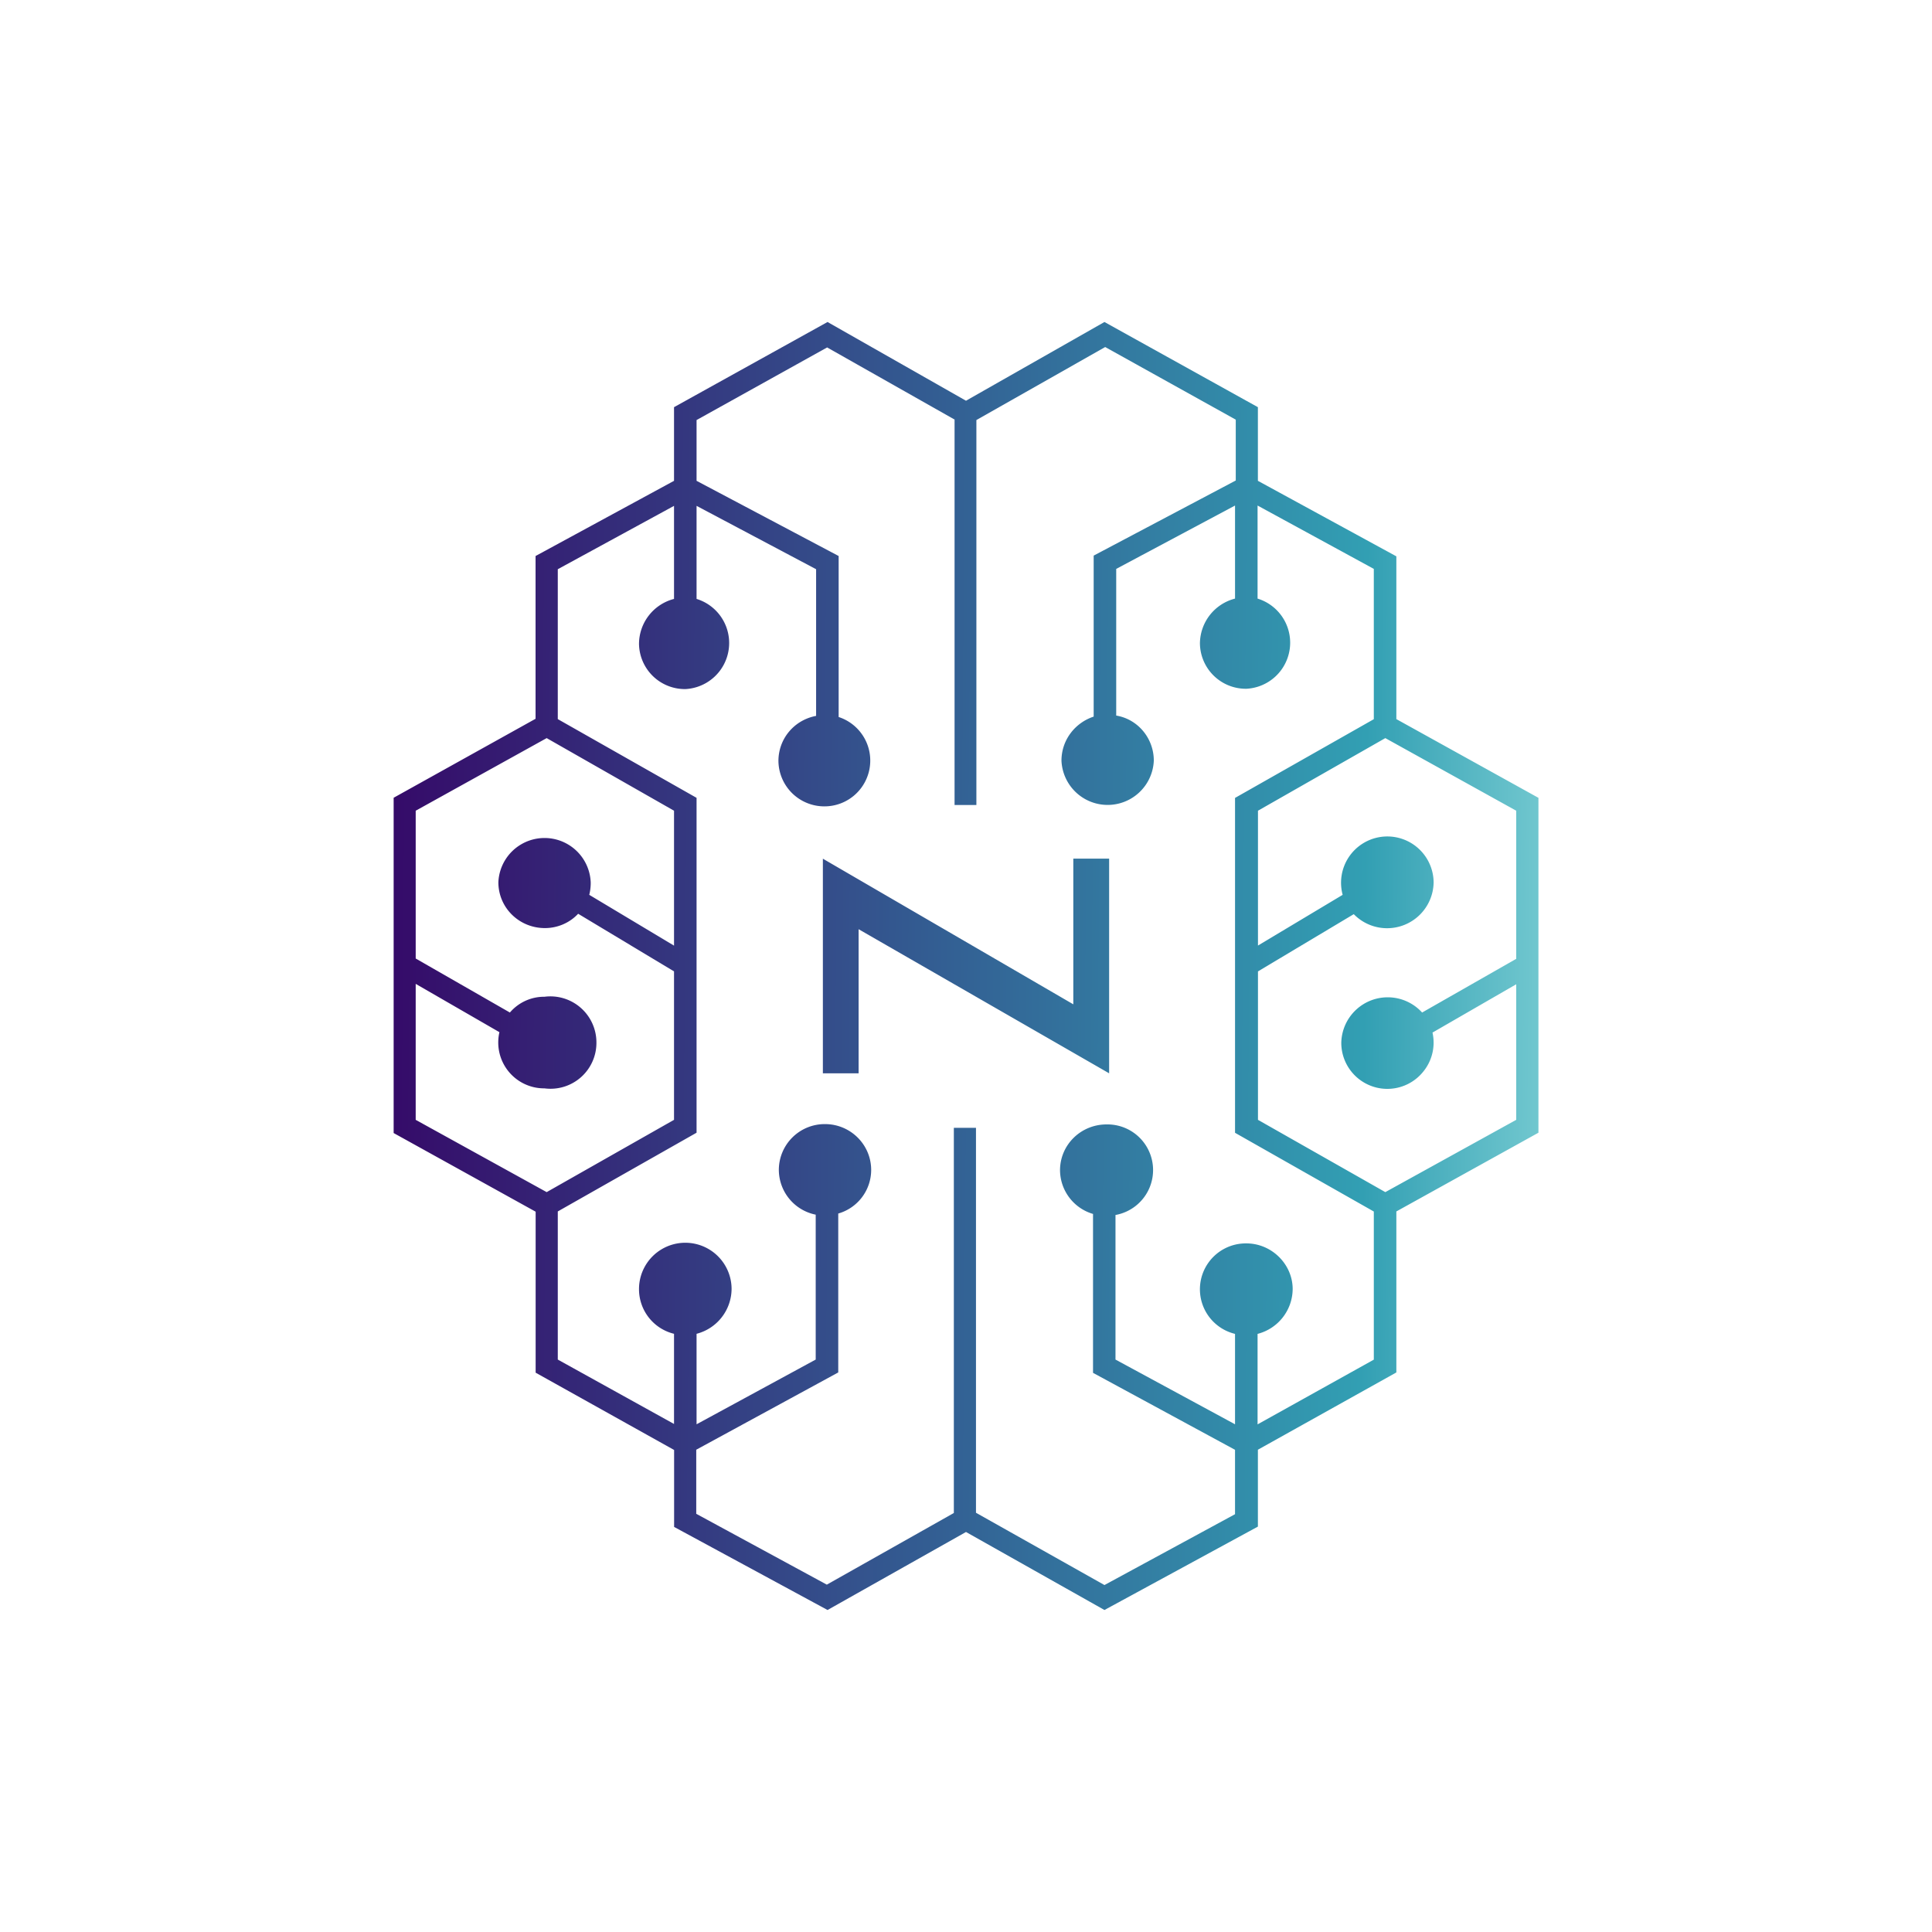<svg xmlns="http://www.w3.org/2000/svg" width="24" height="24" fill="none" viewBox="0 0 24 24">
    <path fill="url(#NEURONI__a)" fill-rule="evenodd" d="M13.72 4 12 4.978 10.28 4 8.373 5.058v.915l-1.72.934v2.022L4.89 9.91v4.165l1.764.977v2l1.72.96v.956L10.28 20l1.72-.969 1.72.969 1.906-1.036v-.955l1.72-.96v-2l1.765-.978v-4.16l-1.765-.978V6.911l-1.72-.938v-.915zm-1.867 1.209-1.578-.893-1.622.902v.755l1.765.934v2a.569.569 0 0 1-.178 1.11.57.57 0 0 1-.57-.564c0-.28.2-.51.468-.56V7.071l-1.485-.787V7.44a.573.573 0 0 1-.138 1.12.57.57 0 0 1-.577-.564.58.58 0 0 1 .435-.556V6.284l-1.444.787v1.862l1.724.978v4.16l-1.724.978v1.84l1.444.8v-1.12a.57.57 0 0 1-.435-.556.575.575 0 0 1 1.15 0 .58.58 0 0 1-.435.556v1.124l1.48-.804v-1.8a.57.57 0 0 1-.458-.556.57.57 0 0 1 .574-.569c.315 0 .573.254.573.57a.564.564 0 0 1-.409.541v1.974l-1.764.96v.796l1.622.88 1.578-.89V14.01h.275v4.782l1.596.898 1.622-.88v-.8l-1.764-.956V15.08a.57.57 0 0 1-.41-.542c0-.316.258-.57.578-.57a.567.567 0 0 1 .111 1.125v1.796l1.485.804V16.57a.57.57 0 0 1 .142-1.124c.311 0 .574.257.574.568a.58.58 0 0 1-.436.556v1.124l1.444-.804v-1.84l-1.724-.978v-4.16l1.724-.978V7.067l-1.444-.787v1.156a.573.573 0 0 1-.138 1.12.57.57 0 0 1-.578-.565.58.58 0 0 1 .436-.555V6.28l-1.476.787v1.822c.267.044.467.28.467.56a.574.574 0 0 1-1.147 0c0-.258.17-.471.4-.547v-2l1.765-.933v-.756l-1.622-.902-1.6.907V10h-.271V5.21zm5.356 3.96 1.626.902v1.84l-1.169.667a.577.577 0 0 0-1.004.373.572.572 0 0 0 1.02.359.57.57 0 0 0 .113-.483l1.04-.6v1.684l-1.626.898-1.582-.898v-1.844l1.19-.711a.578.578 0 0 0 .992-.396.575.575 0 1 0-1.13.156l-1.052.63v-1.675zm-12.045.902 1.627-.902 1.582.902v1.676l-1.053-.631a.6.6 0 0 0 .018-.156.574.574 0 0 0-1.147 0c0 .316.258.569.578.569.16 0 .31-.067.413-.178l1.191.716v1.844l-1.582.898-1.627-.898v-1.689l1.04.6a.57.57 0 0 0 .56.698.57.57 0 0 0 .645-.569.572.572 0 0 0-.645-.569.56.56 0 0 0-.43.196l-1.17-.671v-1.84zm5.058 3.262v-2.666l3.111 1.809v-1.81h.445v2.667l-3.112-1.79v1.79z" clip-rule="evenodd"/>
    <defs>
        <linearGradient id="NEURONI__a" x1="4.889" x2="19.778" y1="11.396" y2="11.52" gradientUnits="userSpaceOnUse">
            <stop stop-color="#350B69"/>
            <stop offset=".81" stop-color="#329FB3"/>
            <stop offset="1" stop-color="#83D3D7"/>
        </linearGradient>
    </defs>
</svg>
